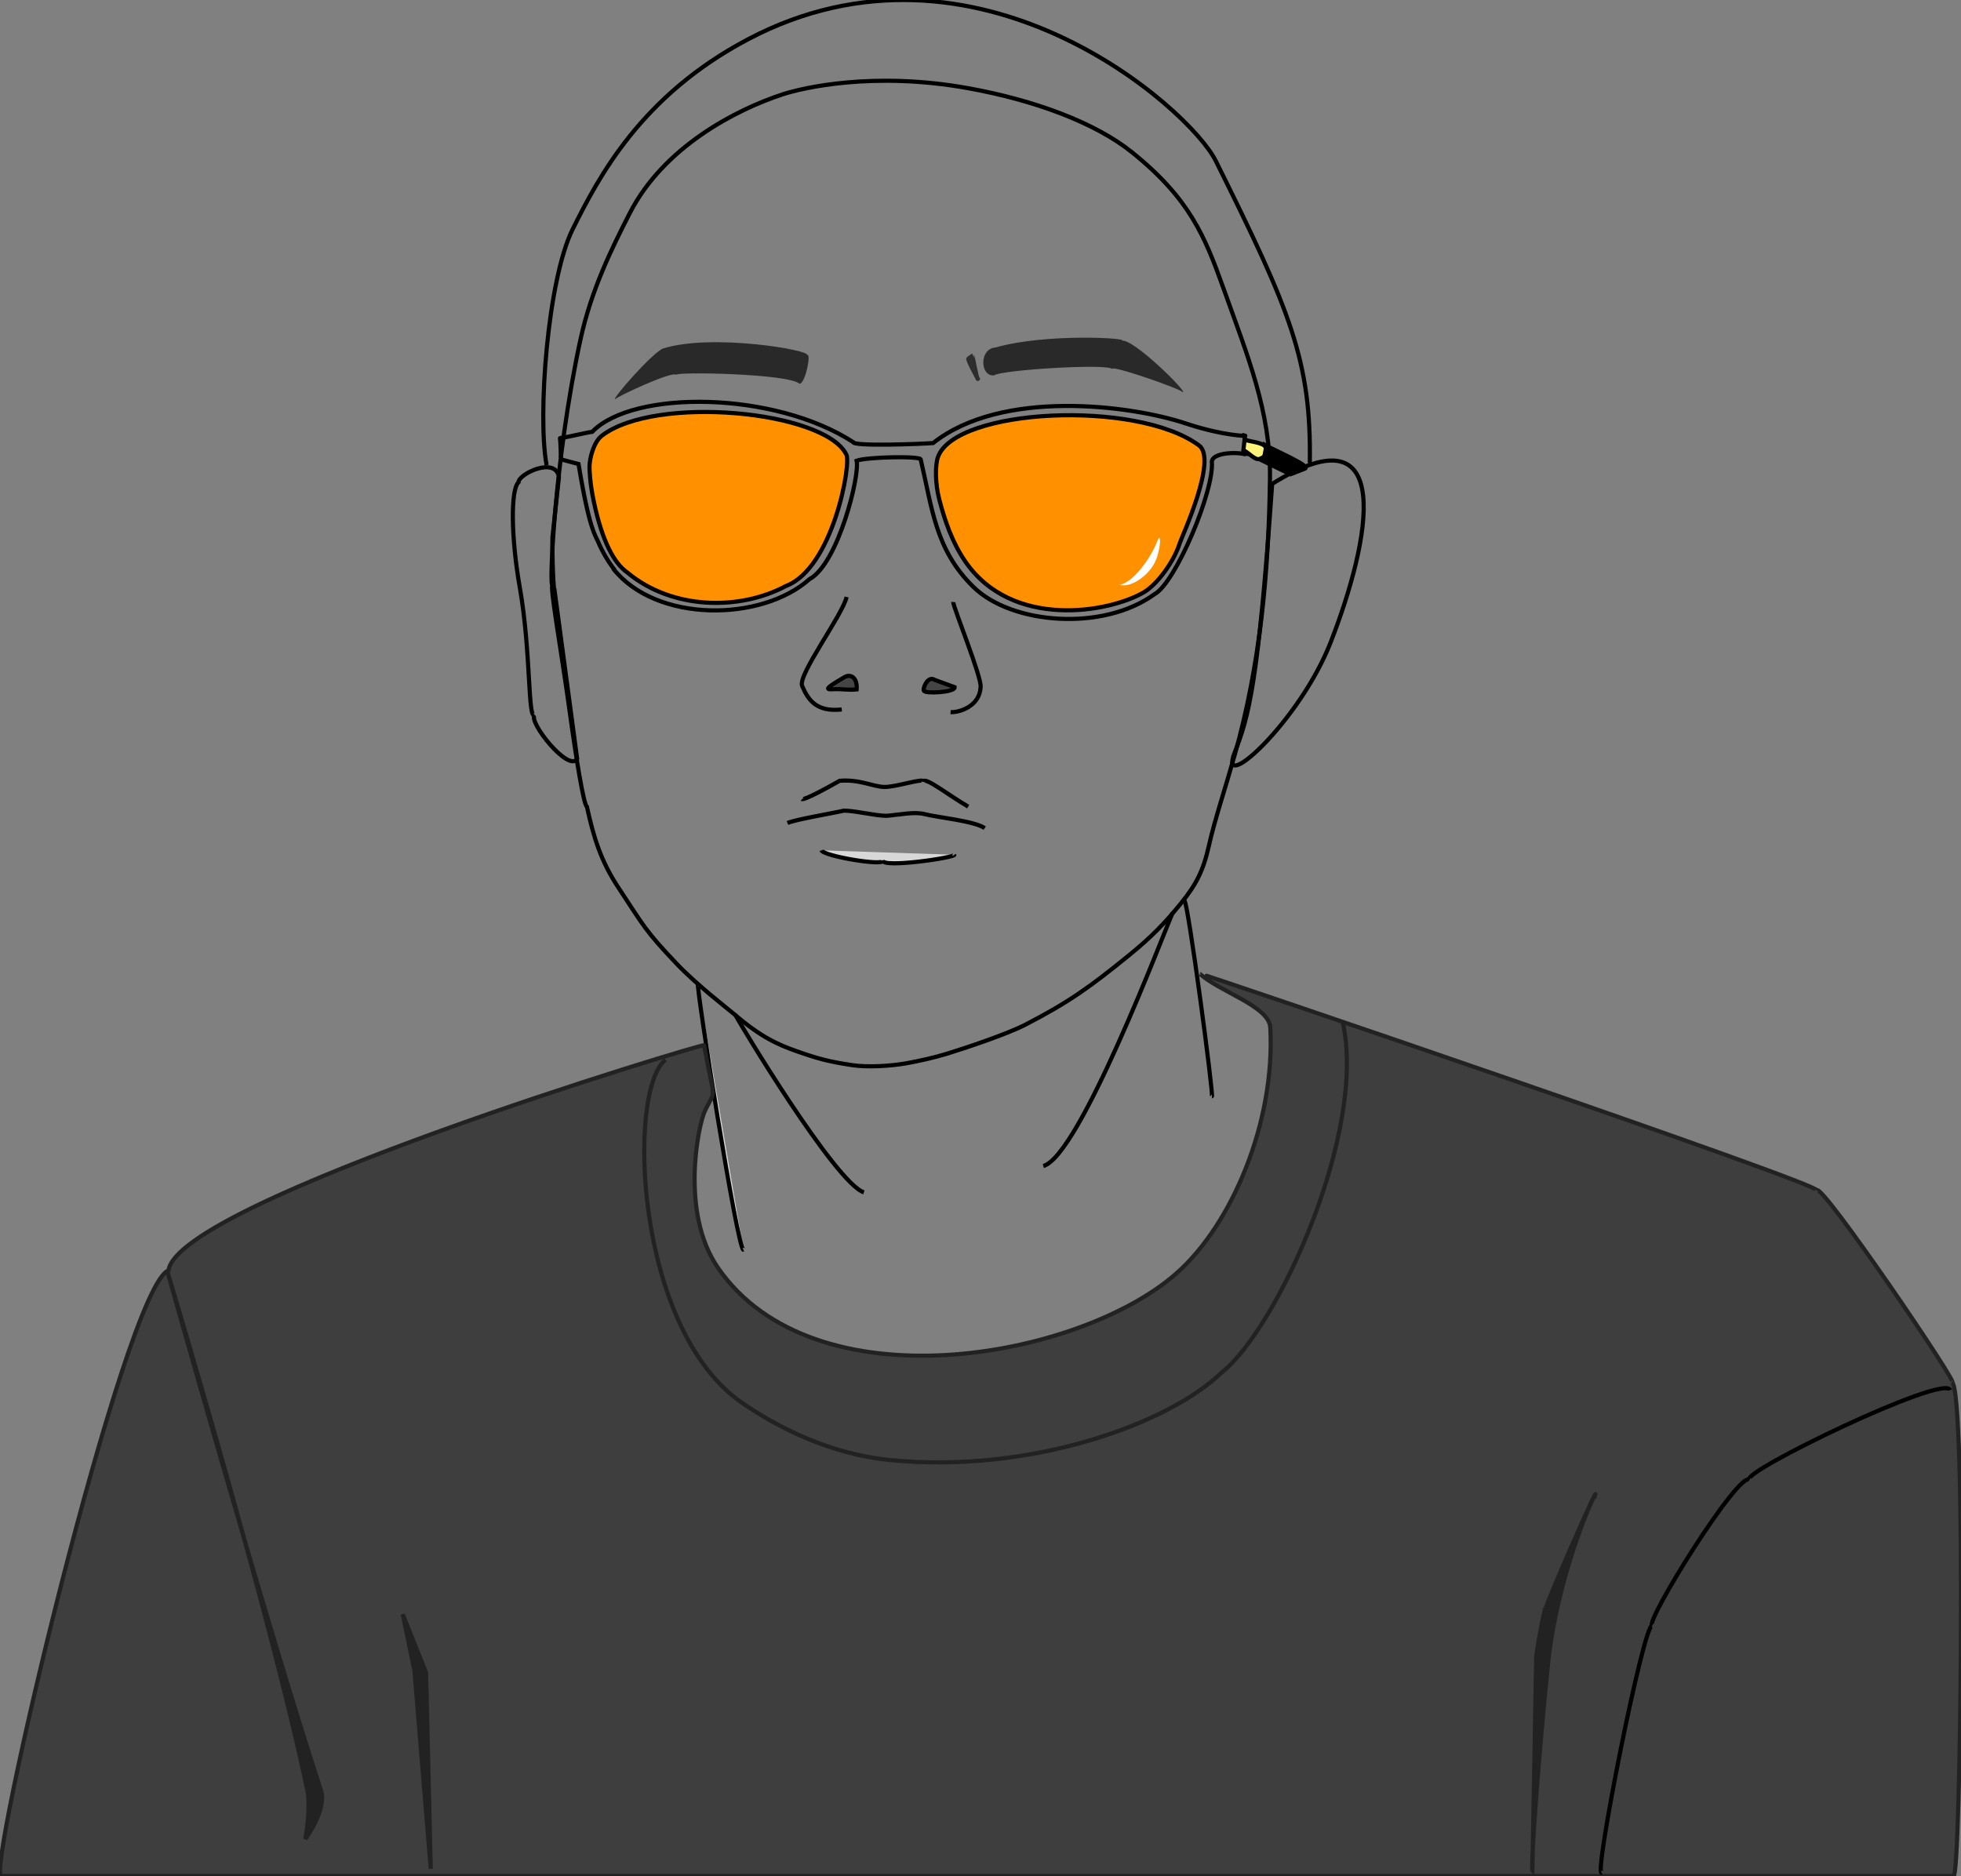 <?xml version="1.0" encoding="utf-8"?>
<svg viewBox="33.802 100 473.292 452.86" xmlns="http://www.w3.org/2000/svg">
  <rect x="33.802" y="100" width="473.292" height="452.86" fill="#808080" stroke="none"/>
  <g transform="matrix(1, 0, 0, 1, 4.359, 52.61)">
    <g transform="matrix(1, 0, 0, 1, -1.391, 0.175)">
      <title>Head</title>
      <path class="face-line" style="stroke: rgb(0, 0, 0); fill: none;" d="M 219.731 69.989 C 208.568 73.644 191.033 82.611 182.806 98.714 C 178.425 107.289 173.532 117.217 170.937 129.144 C 164.604 158.249 163.256 190.557 164.214 188.358 C 163.392 188.219 166.282 204.089 168.284 218.656 C 169.868 230.186 171.692 241.48 172.482 241.944 C 174.096 249.294 175.835 255.016 179.987 261.319 C 186.352 270.981 186.53 271.812 194.034 279.737 C 198.965 284.945 206.414 290.637 208.083 292.068 C 214.472 297.548 218.522 299.351 223.108 300.966 C 228.32 302.802 230.898 303.486 236.527 304.331 C 240.195 304.882 245.75 304.559 249.551 303.888 C 252.591 303.351 256.461 302.47 259.264 301.61 C 263.863 300.199 273.959 296.809 278.272 294.58 C 288.674 289.205 293.807 285.557 303.42 277.727 C 308.688 273.436 311.952 270.081 315.782 265.369 C 319.576 260.702 321.265 257.372 322.616 251.307 C 323.958 245.284 326.694 237.056 328.849 229.396 C 334.955 207.692 337.06 185.552 337.343 162.619 C 337.54 146.648 331.921 133.057 326.113 116.801 C 321.617 104.217 317.942 95.156 304.052 83.979 C 295.193 76.85 280.585 71.402 264.41 68.49 C 241.619 64.387 224.499 68.428 219.731 69.989 Z">
        <title>Face Shape</title>
      </path>
      <g>
        <title>Ears</title>
        <path class="face-line" style="stroke: black; fill: none;" d="M 337.876 164.018 C 368.062 145.126 361.507 177.79 352.035 202.146 C 344.549 221.397 324.725 239.276 328.785 228.979 C 332.25 220.191 334.508 212.235 337.876 164.018 Z">
          <title>Ear Right</title>
        </path>
        <path class="face-line" style="stroke: rgb(0, 0, 0); fill: none;" d="M 165.738 162.277 C 164.767 157.34 155.952 161.699 155.98 163.612 C 154.074 165.413 154.134 176.774 156.292 189.046 C 159.029 204.611 158.204 221.279 159.899 219.794 C 158.136 221.276 168.078 233.793 170.134 230.386 L 164.67 189.673 C 164.288 189.673 164.003 176.377 164.23 176.377 L 165.738 162.277 Z">
          <title>Ear Left</title>
        </path>
      </g>
    </g>
    <g style="">
      <title>Glasses</title>
      <path class="face-line" style="stroke: rgb(0, 0, 0);" d="M 334.537 154.683 L 332.956 158.021 L 340.901 161.872 L 344.315 160.55 C 346.154 159.972 337.669 156.445 334.537 154.683 Z">
        <title>Glasses Arm Right</title>
      </path>
      <g style="">
        <title>Frame</title>
        <path class="face-line" style="stroke: rgb(0, 0, 0); fill: none;" d="M 164.592 153.169 C 163.642 153.512 171.258 151.739 172.383 151.62 C 182.347 141.36 216.431 141.847 235.324 154.091 C 235.321 155.234 252.381 154.523 254.648 154.339 C 271.21 141.219 302.279 145.162 315.611 149.6 C 324.798 152.659 331.054 152.743 329.848 152.497 L 330.413 157.397 C 330.545 156.575 322.394 156.118 321.925 158.747 C 322.578 165.781 313.149 188.081 308.102 190.808 C 295.649 199.871 273.662 198.134 264.412 189.108 C 255.162 180.082 254.457 170.133 251.66 158.33 C 252.01 157.423 238.634 157.666 236.188 158.601 C 237.034 162 231.762 183.447 224.803 187.2 C 213.293 197.472 187.807 197.83 177.42 184.626 C 178.767 185.95 176.008 183.321 173.873 178.327 C 173.114 176.552 171.668 175.202 169.074 159.395 C 169.074 159.395 164.658 158.267 164.766 158.21 C 164.874 158.153 164.697 153.442 164.592 153.169 Z">
          <title>Glass Frame</title>
        </path>
        <path class="face-line" style="stroke: rgb(0, 0, 0); fill: rgb(252, 243, 122);" d="M 329.812 153.589 L 329.54 156.073 C 330.7 156.496 332.464 158.754 333.606 158.109 C 334.636 157.528 334.554 158.046 334.93 155.795 C 335.167 154.375 332.101 154.124 329.812 153.589 Z">
          <title>Glass Frame Joint</title>
        </path>
      </g>
      <g style="">
        <title>Glass Inner</title>
        <path class="face-line" style="stroke: rgb(0, 0, 0); paint-order: fill; fill: rgb(255, 145, 0);" d="M 171.722 160.039 C 171.719 160.64 171.77 163.777 172.763 168.471 C 174.812 178.154 177.682 183.402 180.876 185.61 C 191.826 194.697 208.117 194.752 219.097 188.853 C 230.544 184.593 235.063 158.792 233.662 157.024 C 228.295 146.529 187.551 142.661 174.692 152.578 C 172.717 154.101 171.732 158.04 171.722 160.039 Z">
          <title>Glass Frame Inner Left</title>
        </path>
        <path class="face-line" style="paint-order: fill; stroke: rgb(0, 0, 0); fill: rgb(255, 145, 0);" d="M 262.366 182.848 C 259.239 178.263 257.457 173.021 256.139 167.96 C 255.117 164.036 255.146 159.617 255.818 157.726 C 260.006 145.944 303.811 143.767 318.841 154.925 C 323.363 158.282 314.687 176.889 314.167 178.538 C 312.72 183.129 308.646 188.511 305.556 190.331 C 297.07 195.328 273.627 199.363 262.366 182.848 Z">
          <title>Glass Frame Inner Right</title>
        </path>
        <path class="face-line" style="fill: rgb(255, 255, 255);" d="M 299.597 188.557 C 302.774 188.154 307.123 182.272 308.74 178.069 C 309.833 175.227 309.601 180.29 308.166 183.156 C 306.634 186.215 302.547 189.374 299.597 188.557 Z"/>
      </g>
    </g>
    <g>
      <title>Brows</title>
      <path class="face-line" style="fill: rgb(41, 41, 41);" d="M 269.282 138.019 C 265.92 138.186 265.815 131.551 269.637 131.286 C 282.021 127.744 302.568 129.02 300.145 129.657 C 302.616 128.767 316.312 142.192 314.898 142.091 C 314.998 141.453 297.136 135.231 297.922 136.505 C 297.295 135.082 271.235 136.628 269.282 138.019 Z">
        <title>Brow Right</title>
      </path>
      <path class="face-line" style="stroke: rgb(45, 45, 45); fill: rgb(50, 50, 50);" d="M 265.454 138.852 C 265.454 138.852 262.802 134.047 263.173 133.956 L 264.116 133.275 C 264.2 133.312 265.244 139.197 265.454 138.852 Z">
        <title>Brow Right Floof</title>
      </path>
      <path class="face-line" style="fill: rgb(41, 41, 41);" d="M 222.42 140.03 C 223.881 139.915 225.354 132.218 224.167 133.127 C 225.583 131.983 201.302 127.782 189.518 131.502 C 187.136 132.254 176.707 144.117 177.947 143.753 C 177.768 143.421 191.724 136.82 192.663 137.876 C 192.26 137.094 219.613 137.531 222.42 140.03 Z">
        <title>Brow Left</title>
      </path>
    </g>
    <g>
      <title>Nostrils</title>
      <path class="face-line" style="stroke: rgb(0, 0, 0); fill: rgb(69, 69, 69);" d="M 236.203 213.809 C 234.242 214.037 232.507 213.631 230.546 213.76 C 228.613 213.887 228.556 213.587 233.321 210.814 C 234.62 210.058 236.411 210.765 236.203 213.809 Z">
        <title>Nostril Left</title>
      </path>
      <path class="face-line" style="stroke: rgb(0, 0, 0); fill: rgb(69, 69, 69);" d="M 252.436 214.109 C 252.036 213.843 253.281 210.326 255.065 211.516 L 259.853 213.264 C 259.964 214.569 252.502 214.899 252.436 214.109 Z">
        <title>Nostril Right</title>
      </path>
    </g>
    <g>
      <title>Mouth</title>
      <path class="face-line" style="stroke: rgb(0, 0, 0); fill: none;" d="M 223.035 240.287 C 223.045 240.297 223.447 240.769 232.108 235.861 C 236.961 235.467 240.115 237.295 242.885 237.352 C 245.655 237.409 252.295 235.142 252.294 236.026 C 252.845 234.926 258.134 239.189 263.117 242.099"/>
      <path class="face-line" style="stroke: rgb(0, 0, 0); fill: none; visibility: hidden;" d="M 216.594 243.883 C 219.491 241.438 228.405 238.333 231.075 237.611 C 235.708 236.318 243.344 237.831 243.265 237.841 C 243.14 237.841 248.19 236.063 251.52 236.154 C 256.254 236.879 270.8 246.441 270.517 246.441 C 271.731 248.417 260.517 250.294 243.52 250.628 C 232.657 249.66 213.047 247.88 216.594 243.883 Z"/>
      <path class="face-line" style="stroke: rgb(0, 0, 0); fill: none;" d="M 219.5 246.054 C 221.44 245.194 230.733 243.644 233.07 243.077 C 235.61 243.026 240.299 244.255 243.363 244.322 C 246.683 244.054 250.111 243.274 252.558 243.903 C 255.869 244.754 264.514 245.529 267.112 247.289"/>
      <path class="face-line" style="fill: rgb(216, 216, 216); stroke: rgb(0, 0, 0);"/>
      <path class="face-line" style="fill: rgb(216, 216, 216); stroke: rgb(0, 0, 0);" d="M 227.715 252.653 C 228.185 254.062 242.982 256.528 242.512 255.119 C 242.388 256.986 260.122 254.401 259.777 253.71"/>
    </g>
    <path class="face-line" style="stroke: rgb(0, 0, 0); fill: none;" d="M 161.372 159.672 C 159.137 147.951 161.619 114.827 167.665 102.704 C 173.89 90.222 184.099 70.495 210.062 56.83 C 265.009 27.911 316.543 73.48 322.879 86.237 C 340.811 122.34 345.962 134.474 345.567 159.207">
      <title>Hairline</title>
    </path>
    <g>
      <title>Nose</title>
      <path class="face-line" style="stroke: rgb(0, 0, 0); fill: none;" d="M 259.509 192.711 C 259.412 193.73 266.596 211.323 266.107 213.322 C 265.857 217.867 261.014 219.411 258.865 219.295">
        <title>Right</title>
      </path>
      <path class="face-line" style="stroke: rgb(0, 0, 0); fill: none;" d="M 233.774 191.493 C 232.802 195.835 221.922 210.353 223.038 212.956 C 224.514 216.398 226.488 219.307 232.601 218.646">
        <title>Left</title>
      </path>
    </g>
    <path class="face-line" style="fill: rgb(216, 216, 216); stroke: rgb(0, 0, 0);" d="M -47.52 140.73"/>
  </g>
  <path class="face-line" style="fill: rgb(216, 216, 216); stroke: rgb(0, 0, 0);" d="M 202.252 337.471 C 201.708 337.652 211.855 402.14 213.238 401.679">
    <title>Neck Left</title>
  </path>
  <path class="face-line" style="stroke: rgb(0, 0, 0); fill: none;" d="M 211.251 344.902 C 212.067 346.69 235.56 385.688 242.305 387.815">
    <title>Throat Left</title>
  </path>
  <path class="face-line" style="stroke: rgb(0, 0, 0); fill: none;" d="M 319.667 317.429 C 320.496 317.429 326.787 364.711 326.296 364.711">
    <title>Neck Right</title>
  </path>
  <path class="face-line" style="stroke: rgb(0, 0, 0); fill: none;" d="M 316.823 320.337 C 314.615 325.34 294.383 379.046 285.612 381.462">
    <title>Throat Right</title>
  </path>
  <path class="face-line" style="stroke: rgb(34, 34, 34); fill: rgb(62, 62, 62);" d="M 505.315 552.835 C 507.056 553.531 508.41 435.047 504.912 433.648 C 507.43 435.434 473.405 385.354 472.297 387.342 C 473.587 385.885 323.377 334.805 323.313 334.996 C 328.092 339.423 340.112 342.831 340.392 348.057 C 341.614 370.869 331.111 395.608 317.722 407.386 C 294.213 428.066 230.282 439.675 207.071 406.008 C 197.902 392.709 202.335 371.585 203.902 368.242 C 206.655 362.369 206.386 366.865 203.723 352.311 C 204.295 351.573 76.658 390.028 74.469 406.67 C 63.939 410.506 29.731 555.041 34.203 552.835 L 505.315 552.835 Z">
    <title>Shirt MAIN</title>
  </path>
  <path class="face-line" style="stroke: rgb(34, 34, 34); fill: none;" d="M 194.408 355.84 C 185.115 363.089 186.892 420.866 213.012 438.708 C 220.796 444.025 233.313 450.923 248.681 452.445 C 281.94 455.738 315.419 444.021 328.573 431.379 C 342.084 420.789 363.753 373.161 357.887 346.821">
    <title>Shirt Neck Line</title>
  </path>
  <path class="face-line" style="stroke: rgb(0, 0, 0); fill: none;" d="M 504.456 435.545 C 503.117 431.527 453.497 455.542 456.07 457.154 C 453.26 455.226 430.627 491.757 432.581 492.387 C 430.548 491.525 418.371 553.046 420.367 552.048">
    <title>Shirt Shoulder Line Right</title>
  </path>
  <path class="face-line" style="fill: rgb(34, 34, 34); stroke: rgb(34, 34, 34);" d="M 74.147 406.732 C 74.147 406.732 99.158 489.764 107.97 532.161 C 108.877 536.524 107.5 543.905 107.5 543.905 C 107.5 543.905 112.789 536.831 111.259 532.161 C 97.887 491.339 74.147 406.732 74.147 406.732 Z">
    <title>Shirt Line Left Armpit</title>
  </path>
  <path class="face-line" style="fill: rgb(34, 34, 34); stroke: rgb(34, 34, 34);" d="M 131.002 489.671 L 133.821 503.201 L 137.767 551.117 L 136.64 503.764 L 131.002 489.671 Z">
    <title>Shirt Shadow Left Bottom</title>
  </path>
  <path class="face-line" style="fill: rgb(34, 34, 34); stroke: rgb(34, 34, 34);" d="M 403.643 551.578 L 404.559 500.474 C 404.312 500.153 406.756 486.604 407.025 487.877 C 406.954 487.031 419.499 458.278 418.864 460.819 C 418.54 460.495 409.586 480.401 407.401 501.798 C 404.948 525.816 403.215 551.15 403.643 551.578 Z">
    <title>Shirt Shadow Right Bottom</title>
  </path>
  <path class="face-line" style="fill: rgb(216, 216, 216); stroke: rgb(0, 0, 0);" d="M 285.041 218.516"/>
</svg>